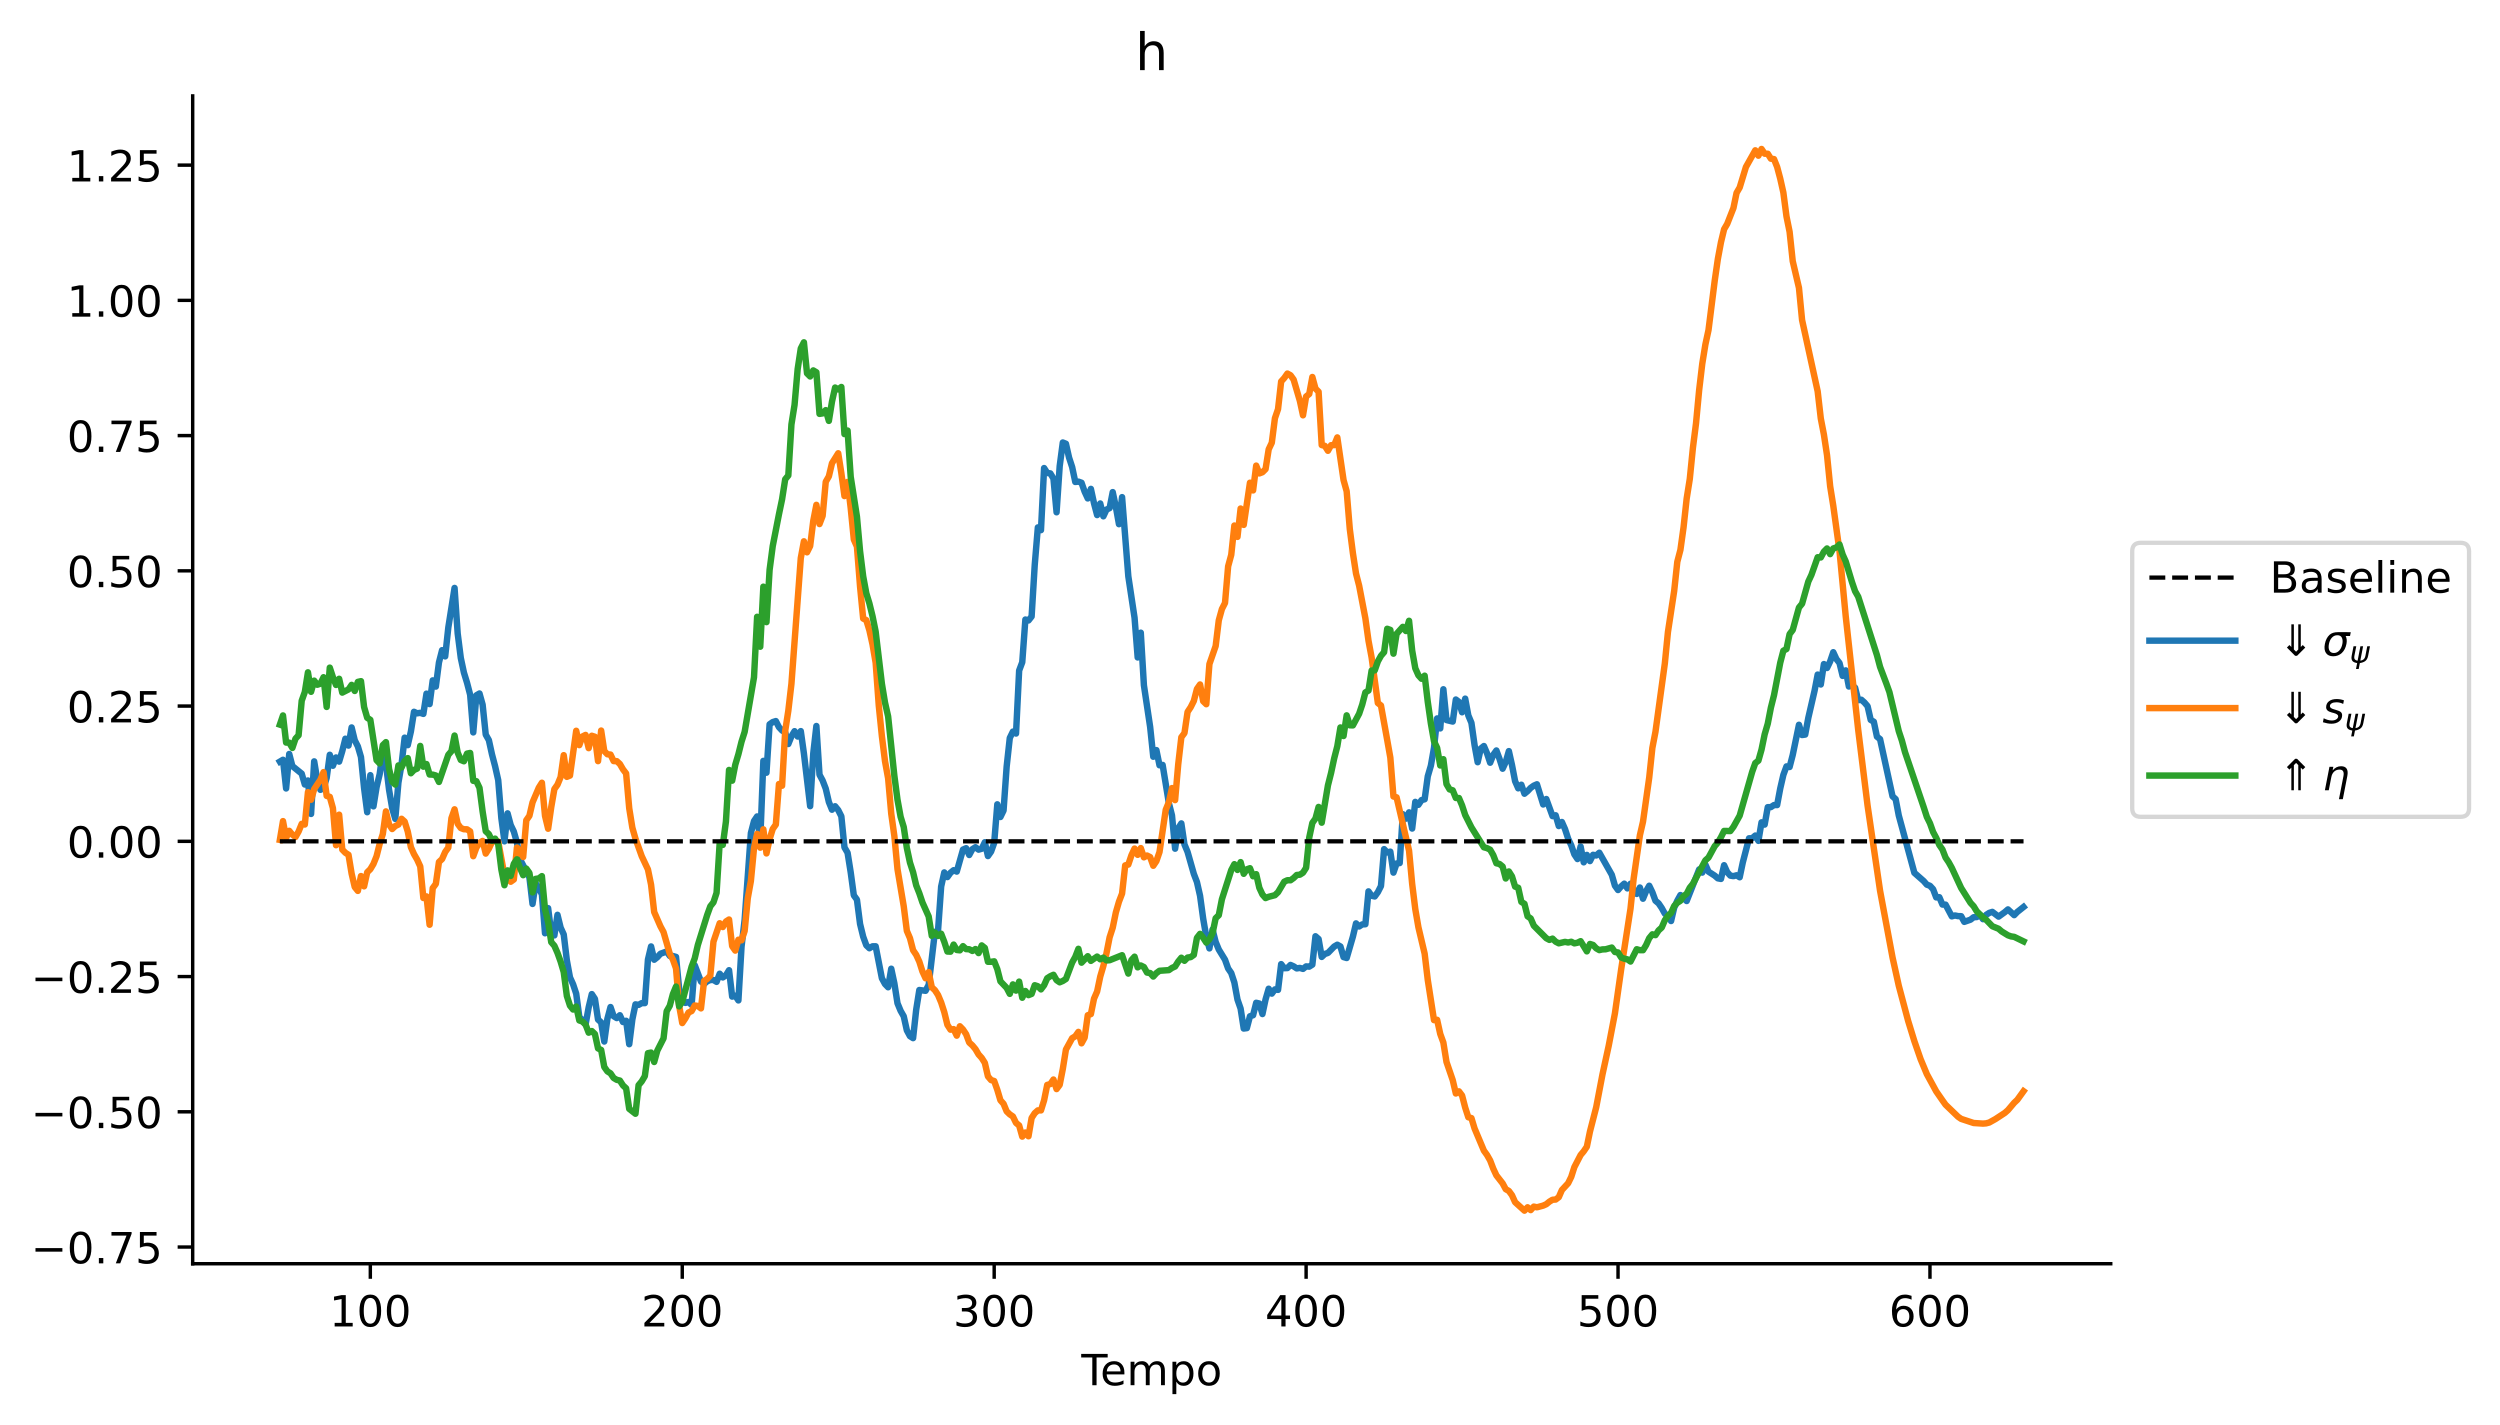 <?xml version="1.0" encoding="utf-8" standalone="no"?>
<!DOCTYPE svg PUBLIC "-//W3C//DTD SVG 1.1//EN"
  "http://www.w3.org/Graphics/SVG/1.1/DTD/svg11.dtd">
<!-- Created with matplotlib (https://matplotlib.org/) -->
<svg height="331.674pt" version="1.1" viewBox="0 0 581.844 331.674" width="581.844pt" xmlns="http://www.w3.org/2000/svg" xmlns:xlink="http://www.w3.org/1999/xlink">
 <defs>
  <style type="text/css">
*{stroke-linecap:butt;stroke-linejoin:round;}
  </style>
 </defs>
 <g id="figure_1">
  <g id="patch_1">
   <path d="M 0 331.674 
L 581.844 331.674 
L 581.844 0 
L 0 0 
z
" style="fill:#ffffff;"/>
  </g>
  <g id="axes_1">
   <g id="patch_2">
    <path d="M 44.845 294.118 
L 491.245 294.118 
L 491.245 22.318 
L 44.845 22.318 
z
" style="fill:#ffffff;"/>
   </g>
   <g id="line2d_1">
    <path clip-path="url(#pb03574a0c7)" d="M 65.136 177.26 
L 65.862 176.83 
L 66.588 183.503 
L 67.314 175.479 
L 68.04 178.289 
L 70.218 180.055 
L 70.944 182.586 
L 71.67 181.649 
L 72.396 189.434 
L 73.122 177.201 
L 73.848 181.581 
L 74.574 183.821 
L 75.3 183.42 
L 76.026 181.059 
L 76.752 175.667 
L 77.478 178.219 
L 78.204 176.292 
L 78.93 177.256 
L 79.656 174.817 
L 80.382 171.926 
L 81.108 173.523 
L 81.834 169.306 
L 82.56 172.29 
L 83.286 173.715 
L 84.011 176.191 
L 84.737 183.441 
L 85.463 189.035 
L 86.189 180.41 
L 86.915 187.67 
L 87.641 183.202 
L 88.367 180.166 
L 89.093 174.758 
L 89.819 177.741 
L 90.545 183.789 
L 91.271 188.077 
L 91.997 190.594 
L 92.723 182.164 
L 93.449 177.947 
L 94.175 171.681 
L 94.901 173.425 
L 95.627 170.248 
L 96.353 165.662 
L 97.079 166.017 
L 97.805 165.903 
L 98.531 166.15 
L 99.257 161.437 
L 99.983 163.866 
L 100.709 158.351 
L 101.435 159.796 
L 102.161 154.177 
L 102.887 151.322 
L 103.613 152.764 
L 104.339 146.038 
L 105.791 136.838 
L 106.517 147.417 
L 107.243 153.133 
L 107.969 156.537 
L 108.695 158.901 
L 109.42 161.693 
L 110.146 170.459 
L 110.872 161.819 
L 111.598 161.402 
L 112.324 164.004 
L 113.05 170.974 
L 113.776 172.259 
L 114.502 175.57 
L 115.228 178.339 
L 115.954 181.574 
L 116.68 190.394 
L 117.406 195.807 
L 118.132 189.298 
L 118.858 192.016 
L 119.584 193.527 
L 120.31 196.095 
L 121.036 200.003 
L 123.214 204.208 
L 123.94 210.38 
L 124.666 205.583 
L 125.392 206.705 
L 126.118 208.148 
L 126.844 217.211 
L 127.57 211.361 
L 128.296 217.168 
L 129.022 217.706 
L 129.748 212.914 
L 130.474 215.884 
L 131.2 217.479 
L 131.926 223.511 
L 132.652 227.465 
L 133.378 229.078 
L 134.104 231.265 
L 134.83 236.687 
L 135.555 237.444 
L 136.281 238.455 
L 137.007 234.436 
L 137.733 231.366 
L 138.459 232.464 
L 139.185 237.29 
L 139.911 237.954 
L 140.637 242.402 
L 141.363 237.131 
L 142.089 234.378 
L 142.815 236.501 
L 143.541 236.946 
L 144.267 236.283 
L 144.993 237.862 
L 145.719 237.575 
L 146.445 243.024 
L 147.171 237.253 
L 147.897 233.752 
L 148.623 233.872 
L 149.349 233.469 
L 150.075 233.467 
L 150.801 223.329 
L 151.527 220.273 
L 152.253 223.363 
L 152.979 222.786 
L 153.705 221.977 
L 155.157 221.446 
L 155.883 222.472 
L 156.609 222.503 
L 157.335 222.709 
L 158.061 230.083 
L 158.787 232.45 
L 159.513 233.41 
L 160.239 233.206 
L 160.964 233.883 
L 161.69 224.641 
L 163.142 228.44 
L 163.868 229.004 
L 164.594 228.37 
L 165.32 228.087 
L 166.046 228.081 
L 166.772 228.513 
L 167.498 226.625 
L 168.224 227.487 
L 168.95 226.989 
L 169.676 225.807 
L 170.402 231.948 
L 171.128 231.735 
L 171.854 232.836 
L 172.58 220.351 
L 173.306 214.044 
L 174.758 193.888 
L 175.484 191.092 
L 176.21 190.015 
L 176.936 195.588 
L 177.662 177.082 
L 178.388 179.837 
L 179.114 168.571 
L 179.84 168.058 
L 180.566 167.826 
L 181.292 169.236 
L 182.018 170.013 
L 182.744 170.449 
L 183.47 173.163 
L 184.196 171.367 
L 184.922 170.173 
L 185.648 171.419 
L 186.373 170.157 
L 187.099 175.347 
L 188.551 187.627 
L 189.277 175.36 
L 190.003 168.971 
L 190.729 180.303 
L 191.455 181.652 
L 192.181 183.546 
L 192.907 186.659 
L 193.633 188.45 
L 194.359 187.643 
L 195.085 188.54 
L 195.811 189.988 
L 196.537 197.221 
L 197.263 198.468 
L 197.989 203.022 
L 198.715 208.374 
L 199.441 209.379 
L 200.167 215.032 
L 200.893 218.002 
L 201.619 220.004 
L 202.345 220.692 
L 203.071 220.243 
L 203.797 220.239 
L 205.249 227.684 
L 205.975 229.018 
L 206.701 229.774 
L 207.427 225.457 
L 208.153 228.858 
L 208.879 233.496 
L 209.605 235.254 
L 210.331 236.524 
L 211.057 239.805 
L 211.783 241.156 
L 212.508 241.613 
L 213.234 234.988 
L 213.96 230.415 
L 215.412 230.595 
L 216.138 229.224 
L 217.59 216.893 
L 218.316 216.575 
L 219.042 206.326 
L 219.768 203.046 
L 220.494 204.128 
L 221.22 203.121 
L 221.946 202.53 
L 222.672 202.854 
L 224.124 197.73 
L 224.85 197.408 
L 225.576 198.992 
L 226.302 197.638 
L 227.028 197.179 
L 227.754 197.743 
L 228.48 197.539 
L 229.206 196.024 
L 229.932 199.235 
L 230.658 198.207 
L 231.384 196.181 
L 232.11 187.195 
L 232.836 190.145 
L 233.562 188.647 
L 234.288 178.394 
L 235.014 171.757 
L 235.74 170.27 
L 236.466 170.725 
L 237.192 156.06 
L 237.917 154.12 
L 238.643 144.191 
L 239.369 144.405 
L 240.095 143.486 
L 240.821 131.496 
L 241.547 122.75 
L 242.273 123.381 
L 242.999 108.937 
L 243.725 110.071 
L 244.451 110.176 
L 245.177 111.368 
L 245.903 119.228 
L 246.629 108.483 
L 247.355 102.985 
L 248.081 103.277 
L 248.807 106.492 
L 249.533 108.715 
L 250.259 112.171 
L 250.985 112.088 
L 251.711 112.35 
L 252.437 114.426 
L 253.163 116.004 
L 253.889 113.785 
L 254.615 117.124 
L 255.341 119.876 
L 256.067 117.179 
L 256.793 120.164 
L 257.519 118.603 
L 258.245 118.263 
L 258.971 114.532 
L 259.697 117.956 
L 260.423 121.995 
L 261.149 115.705 
L 262.601 134.125 
L 264.052 143.761 
L 264.778 153.012 
L 265.504 147.25 
L 266.23 159.491 
L 267.682 169.189 
L 268.408 176.123 
L 269.134 174.578 
L 269.86 178.111 
L 270.586 178.024 
L 272.038 186.912 
L 272.764 189.763 
L 273.49 197.523 
L 274.216 192.764 
L 274.942 191.637 
L 275.668 196.542 
L 276.394 198.281 
L 277.846 203.381 
L 278.572 205.282 
L 279.298 208.48 
L 280.024 213.799 
L 280.75 218.044 
L 281.476 220.727 
L 282.202 216.343 
L 282.928 219.221 
L 283.654 220.986 
L 285.106 223.361 
L 285.832 225.397 
L 286.558 226.46 
L 287.284 228.671 
L 288.01 232.637 
L 288.736 234.732 
L 289.461 239.379 
L 290.187 239.284 
L 290.913 236.522 
L 291.639 236.285 
L 292.365 233.382 
L 293.091 233.559 
L 293.817 236.004 
L 294.543 232.603 
L 295.269 230.114 
L 295.995 231.253 
L 296.721 230.272 
L 297.447 230.386 
L 298.173 224.389 
L 298.899 225.335 
L 299.625 225.306 
L 300.351 224.579 
L 301.077 224.905 
L 301.803 225.386 
L 302.529 225.268 
L 303.255 225.499 
L 303.981 224.917 
L 304.707 224.973 
L 305.433 224.51 
L 306.159 217.902 
L 306.885 218.544 
L 307.611 222.709 
L 308.337 222.021 
L 309.063 221.785 
L 310.515 220.295 
L 311.241 219.871 
L 311.967 220.274 
L 312.693 222.751 
L 313.419 222.967 
L 314.87 217.983 
L 315.596 214.907 
L 316.322 215.625 
L 317.048 215.142 
L 317.774 215.107 
L 318.5 207.457 
L 319.226 208.479 
L 319.952 208.639 
L 320.678 207.644 
L 321.404 206.21 
L 322.13 197.625 
L 322.856 198.404 
L 323.582 198.216 
L 324.308 203.093 
L 325.034 200.966 
L 325.76 200.867 
L 326.486 189.493 
L 327.212 190.533 
L 327.938 189.067 
L 328.664 192.833 
L 329.39 186.631 
L 330.116 187.311 
L 330.842 186.212 
L 331.568 186.023 
L 332.294 180.683 
L 333.02 178.187 
L 333.746 174.044 
L 334.472 167.206 
L 335.198 169.529 
L 335.924 160.42 
L 336.65 167.584 
L 338.102 167.936 
L 338.828 162.806 
L 339.554 163.368 
L 340.279 165.773 
L 341.005 162.6 
L 341.731 166.496 
L 342.457 168.239 
L 343.183 173.391 
L 343.909 177.394 
L 344.635 174.218 
L 345.361 173.63 
L 346.087 175.326 
L 346.813 177.512 
L 347.539 175.682 
L 348.265 174.668 
L 348.991 176.612 
L 349.717 178.906 
L 350.443 177.326 
L 351.169 174.811 
L 351.895 178.049 
L 352.621 181.817 
L 353.347 183.472 
L 354.073 182.635 
L 354.799 184.728 
L 355.525 184.126 
L 356.251 183.365 
L 356.977 182.851 
L 357.703 182.532 
L 359.155 187.234 
L 359.881 185.965 
L 361.333 189.944 
L 362.059 189.746 
L 362.785 192.252 
L 363.511 191.312 
L 364.237 192.957 
L 364.963 195.183 
L 365.689 196.739 
L 366.414 198.848 
L 367.14 199.932 
L 367.866 197.018 
L 368.592 200.693 
L 369.318 198.97 
L 370.044 200.405 
L 370.77 198.944 
L 371.496 199.102 
L 372.222 198.46 
L 375.126 203.598 
L 375.852 206.131 
L 376.578 207.142 
L 377.304 206.299 
L 378.03 205.661 
L 378.756 206.762 
L 379.482 205.685 
L 380.208 207.061 
L 380.934 208.046 
L 381.66 206.559 
L 382.386 209.162 
L 383.112 207.401 
L 383.838 206.148 
L 384.564 207.656 
L 385.29 209.636 
L 386.016 210.247 
L 386.742 211.317 
L 387.468 212.637 
L 388.194 213.195 
L 388.92 214.358 
L 389.646 211.251 
L 390.372 209.62 
L 391.098 208.31 
L 392.549 209.703 
L 395.453 202.355 
L 396.179 203.088 
L 396.905 201.219 
L 397.631 202.86 
L 399.083 203.8 
L 399.809 204.424 
L 400.535 204.555 
L 401.261 201.372 
L 401.987 202.991 
L 402.713 203.791 
L 403.439 203.909 
L 404.165 203.713 
L 404.891 204.172 
L 405.617 200.706 
L 407.069 195.102 
L 407.795 195.088 
L 408.521 194.466 
L 409.247 195.699 
L 409.973 191.391 
L 410.699 191.913 
L 411.425 187.859 
L 412.151 187.844 
L 412.877 187.369 
L 413.603 187.372 
L 414.329 183.501 
L 415.055 180.345 
L 415.781 178.371 
L 416.507 178.511 
L 417.232 175.716 
L 418.684 168.685 
L 419.41 171.069 
L 420.136 170.964 
L 420.862 167.068 
L 422.314 160.769 
L 423.04 157 
L 423.766 159.308 
L 424.492 154.555 
L 425.218 155.464 
L 425.944 153.947 
L 426.67 151.794 
L 427.396 153.381 
L 428.122 154.309 
L 428.848 157.306 
L 429.574 156.023 
L 430.3 159.777 
L 431.026 159.534 
L 431.752 160.055 
L 432.478 162.96 
L 433.204 162.854 
L 433.93 163.505 
L 434.656 164.346 
L 435.382 167.545 
L 436.108 167.977 
L 436.834 171.446 
L 437.56 172.022 
L 440.464 185.326 
L 441.19 185.995 
L 441.916 189.801 
L 445.545 203.142 
L 447.723 205.06 
L 448.449 205.895 
L 449.175 206.155 
L 449.901 206.946 
L 450.627 208.86 
L 451.353 208.813 
L 452.079 210.523 
L 452.805 210.541 
L 454.257 213.27 
L 454.983 213.059 
L 455.709 213.215 
L 456.435 213.233 
L 457.161 214.55 
L 458.613 214.043 
L 459.339 213.473 
L 460.065 213.434 
L 460.791 212.924 
L 461.517 213.929 
L 462.243 212.929 
L 462.969 212.464 
L 463.695 212.23 
L 465.147 213.334 
L 466.599 212.281 
L 467.325 211.653 
L 468.776 212.991 
L 469.502 212.244 
L 470.954 211.09 
L 470.954 211.09 
" style="fill:none;stroke:#1f77b4;stroke-linecap:square;stroke-width:1.5;"/>
   </g>
   <g id="line2d_2">
    <path clip-path="url(#pb03574a0c7)" d="M 65.136 195.467 
L 65.862 191.107 
L 66.588 195.024 
L 67.314 193.365 
L 68.04 194.247 
L 68.766 194.805 
L 69.492 193.529 
L 70.218 191.74 
L 70.944 191.894 
L 71.67 184.364 
L 72.396 186.135 
L 73.122 183.65 
L 74.574 181.468 
L 75.3 179.703 
L 76.026 185.231 
L 76.752 185.455 
L 77.478 188.072 
L 78.204 196.712 
L 78.93 189.607 
L 79.656 197.727 
L 80.382 198.469 
L 81.108 198.941 
L 81.834 203.323 
L 82.56 206.437 
L 83.286 207.344 
L 84.011 203.892 
L 84.737 206.282 
L 85.463 203.012 
L 86.189 202.297 
L 86.915 201.08 
L 87.641 199.273 
L 88.367 196.385 
L 89.093 194.117 
L 89.819 188.843 
L 90.545 191.871 
L 91.271 192.944 
L 91.997 192.247 
L 92.723 191.906 
L 93.449 190.561 
L 94.175 191.209 
L 94.901 193.528 
L 95.627 197.158 
L 96.353 198.79 
L 97.079 200.047 
L 97.805 201.644 
L 98.531 208.999 
L 99.257 208.624 
L 99.983 215.221 
L 100.709 206.699 
L 101.435 205.715 
L 102.161 200.62 
L 102.887 199.938 
L 103.613 198.281 
L 104.339 197.265 
L 105.065 190.425 
L 105.791 188.36 
L 106.517 191.717 
L 107.243 192.715 
L 107.969 192.996 
L 108.695 193.014 
L 109.42 193.499 
L 110.146 199.272 
L 110.872 197.275 
L 111.598 196.136 
L 112.324 195.721 
L 113.05 198.66 
L 113.776 197.52 
L 114.502 195.932 
L 115.228 195.703 
L 115.954 195.864 
L 117.406 203.736 
L 118.132 204.379 
L 118.858 205.213 
L 119.584 204.695 
L 120.31 197.255 
L 121.036 197.972 
L 121.762 199.462 
L 122.488 190.906 
L 123.214 189.871 
L 123.94 186.749 
L 125.392 183.33 
L 126.118 182.176 
L 126.844 189.878 
L 127.57 192.877 
L 128.296 187.834 
L 129.022 183.647 
L 129.748 182.632 
L 130.474 180.858 
L 131.2 175.759 
L 131.926 180.799 
L 132.652 180.503 
L 134.104 170.079 
L 134.83 173.42 
L 135.555 171.416 
L 136.281 171.047 
L 137.007 174.122 
L 137.733 171.239 
L 138.459 171.471 
L 139.185 177.142 
L 139.911 170.029 
L 140.637 174.796 
L 141.363 175.546 
L 142.089 175.619 
L 142.815 177.131 
L 143.541 177.149 
L 144.267 177.811 
L 144.993 179.053 
L 145.719 180.011 
L 146.445 188.126 
L 147.171 192.633 
L 147.897 195.188 
L 149.349 199.261 
L 150.801 202.352 
L 151.527 205.889 
L 152.253 212.262 
L 153.705 215.584 
L 154.431 216.933 
L 155.883 221.974 
L 156.609 223.329 
L 157.335 225.387 
L 158.061 234.066 
L 158.787 238.099 
L 159.513 237.014 
L 160.239 235.658 
L 160.964 235.315 
L 161.69 234.014 
L 162.416 234.126 
L 163.142 234.687 
L 163.868 228.298 
L 164.594 227.833 
L 165.32 227.045 
L 166.046 219.17 
L 167.498 214.871 
L 168.224 215.756 
L 168.95 214.473 
L 169.676 214.007 
L 170.402 220.213 
L 171.128 221.239 
L 171.854 218.709 
L 172.58 218.851 
L 173.306 216.683 
L 174.032 209.053 
L 174.758 205.041 
L 175.484 197.425 
L 176.21 194.077 
L 176.936 197.289 
L 177.662 193.011 
L 178.388 198.621 
L 179.114 195.316 
L 179.84 192.941 
L 180.566 191.903 
L 181.292 182.471 
L 182.018 182.874 
L 182.744 170.112 
L 183.47 165.421 
L 184.196 159.139 
L 186.373 129.891 
L 187.099 125.982 
L 187.825 128.544 
L 188.551 127.09 
L 189.277 121.24 
L 190.003 117.499 
L 190.729 121.965 
L 191.455 120.061 
L 192.181 112.129 
L 192.907 110.868 
L 193.633 107.813 
L 195.085 105.492 
L 195.811 110.114 
L 196.537 115.452 
L 197.263 112.154 
L 197.989 118.218 
L 198.715 125.554 
L 199.441 127.208 
L 200.167 136.518 
L 200.893 143.96 
L 201.619 144.328 
L 202.345 146.706 
L 203.071 149.988 
L 203.797 154.239 
L 204.523 164.21 
L 205.249 171.346 
L 205.975 177.159 
L 206.701 181.17 
L 207.427 189.391 
L 208.153 194.591 
L 208.879 202.28 
L 210.331 210.918 
L 211.057 216.644 
L 211.783 218.347 
L 212.508 221.146 
L 213.234 222.223 
L 213.96 223.808 
L 214.686 226.102 
L 215.412 227.681 
L 216.138 226.241 
L 216.864 229.78 
L 217.59 230.454 
L 218.316 231.577 
L 219.042 233.307 
L 219.768 235.555 
L 220.494 238.519 
L 221.22 239.646 
L 221.946 239.515 
L 222.672 241.034 
L 223.398 238.854 
L 224.124 239.603 
L 224.85 240.7 
L 225.576 242.639 
L 226.302 243.297 
L 227.028 244.174 
L 227.754 245.413 
L 228.48 246.221 
L 229.206 247.366 
L 229.932 250.515 
L 230.658 251.368 
L 231.384 251.593 
L 232.11 253.638 
L 232.836 256.073 
L 233.562 256.885 
L 234.288 258.654 
L 235.014 259.352 
L 235.74 259.846 
L 236.466 261.342 
L 237.192 261.939 
L 237.917 264.535 
L 238.643 263.58 
L 239.369 264.45 
L 240.095 260.196 
L 240.821 259.08 
L 241.547 258.429 
L 242.273 258.434 
L 242.999 256.087 
L 243.725 252.5 
L 244.451 252.307 
L 245.177 251.246 
L 245.903 253.467 
L 246.629 252.491 
L 247.355 248.782 
L 248.081 244.271 
L 249.533 241.621 
L 250.259 241.185 
L 250.985 240.162 
L 251.711 242.817 
L 252.437 241.494 
L 253.163 236.284 
L 253.889 236.016 
L 254.615 232.425 
L 255.341 230.755 
L 256.067 227.289 
L 256.793 224.814 
L 257.519 221.856 
L 258.245 218.164 
L 258.971 215.913 
L 259.697 212.37 
L 260.423 209.859 
L 261.149 207.961 
L 261.875 201.405 
L 262.601 201.214 
L 263.326 199.051 
L 264.052 197.493 
L 264.778 198.952 
L 265.504 197.387 
L 266.23 199.532 
L 266.956 199.115 
L 267.682 199.477 
L 268.408 201.494 
L 269.134 200.416 
L 269.86 198.297 
L 271.312 188.466 
L 272.038 186.695 
L 272.764 183.418 
L 273.49 186.214 
L 274.216 177.891 
L 274.942 171.583 
L 275.668 170.614 
L 276.394 165.687 
L 277.12 164.587 
L 277.846 163.14 
L 278.572 160.347 
L 279.298 159.306 
L 280.024 163.195 
L 280.75 163.897 
L 281.476 154.556 
L 282.928 150.36 
L 283.654 144.38 
L 284.38 141.755 
L 285.106 140.328 
L 285.832 131.807 
L 286.558 129.126 
L 287.284 122.312 
L 288.01 124.952 
L 288.736 118.356 
L 289.461 122.16 
L 290.913 112.345 
L 291.639 114.139 
L 292.365 108.367 
L 293.091 110.183 
L 293.817 109.908 
L 294.543 109.181 
L 295.269 104.578 
L 295.995 103.039 
L 296.721 97.34 
L 297.447 95.222 
L 298.173 88.781 
L 298.899 87.977 
L 299.625 86.943 
L 300.351 87.333 
L 301.077 88.344 
L 302.529 93.309 
L 303.255 96.657 
L 303.981 92.283 
L 304.707 91.695 
L 305.433 87.743 
L 306.159 90.441 
L 306.885 91.177 
L 307.611 103.585 
L 308.337 103.768 
L 309.063 104.914 
L 309.789 103.614 
L 310.515 103.596 
L 311.241 101.805 
L 312.693 111.723 
L 313.419 114.341 
L 314.145 123.101 
L 314.87 128.75 
L 315.596 133.481 
L 316.322 136.31 
L 317.774 143.907 
L 318.5 149.12 
L 319.226 153.017 
L 320.678 163.619 
L 321.404 164.197 
L 322.856 172.234 
L 323.582 176.324 
L 324.308 185.376 
L 325.034 185.564 
L 327.938 197.973 
L 328.664 205.716 
L 329.39 211.588 
L 330.116 215.8 
L 331.568 221.948 
L 332.294 228.064 
L 333.746 237.42 
L 334.472 237.347 
L 335.198 240.633 
L 335.924 242.635 
L 336.65 247.145 
L 338.102 251.385 
L 338.828 254.496 
L 339.554 253.999 
L 340.279 254.966 
L 341.005 257.769 
L 341.731 260.026 
L 342.457 260.222 
L 343.183 262.626 
L 345.361 267.801 
L 346.087 268.807 
L 346.813 270.083 
L 347.539 271.989 
L 348.265 273.553 
L 349.717 275.415 
L 350.443 276.767 
L 351.169 277.18 
L 351.895 278.171 
L 352.621 279.79 
L 354.799 281.764 
L 355.525 280.983 
L 356.251 281.634 
L 356.977 280.823 
L 357.703 280.985 
L 359.155 280.592 
L 359.881 280.264 
L 360.607 279.669 
L 361.333 279.226 
L 362.059 279.18 
L 362.785 278.632 
L 363.511 276.961 
L 364.963 275.386 
L 365.689 273.9 
L 366.414 271.627 
L 367.866 268.82 
L 368.592 267.952 
L 369.318 266.88 
L 370.044 263.349 
L 371.496 257.7 
L 372.948 250.094 
L 374.4 243.415 
L 375.852 235.846 
L 377.304 225.611 
L 379.482 211.463 
L 380.208 204.508 
L 381.66 194.409 
L 382.386 191.25 
L 383.838 180.951 
L 384.564 174.079 
L 385.29 170.309 
L 387.468 154.408 
L 388.194 147.08 
L 389.646 137.521 
L 390.372 130.753 
L 391.098 127.965 
L 391.823 122.744 
L 392.549 116.043 
L 393.275 111.478 
L 394.001 104.241 
L 394.727 98.532 
L 395.453 90.812 
L 396.179 84.664 
L 396.905 80.187 
L 397.631 76.83 
L 399.083 65.293 
L 399.809 60.274 
L 400.535 56.373 
L 401.261 53.35 
L 401.987 52.108 
L 403.439 48.407 
L 404.165 44.887 
L 404.891 43.641 
L 406.343 38.868 
L 408.521 34.986 
L 409.247 36.233 
L 409.973 34.673 
L 410.699 35.772 
L 411.425 35.783 
L 412.151 36.932 
L 412.877 37.031 
L 413.603 38.846 
L 414.329 41.584 
L 415.055 44.822 
L 415.781 50.368 
L 416.507 53.953 
L 417.232 60.778 
L 418.684 66.989 
L 419.41 74.482 
L 423.04 91.079 
L 423.766 97.394 
L 424.492 101.148 
L 425.218 105.942 
L 425.944 113.168 
L 426.67 117.706 
L 428.122 128.26 
L 429.574 143.49 
L 432.478 169.901 
L 434.656 187.497 
L 437.56 207.31 
L 440.464 222.837 
L 441.916 229.418 
L 444.093 237.593 
L 445.545 242.317 
L 446.997 246.505 
L 448.449 249.992 
L 450.627 253.994 
L 452.079 256.091 
L 452.805 257.105 
L 455.709 259.906 
L 456.435 260.407 
L 459.339 261.366 
L 461.517 261.504 
L 462.243 261.445 
L 462.969 261.255 
L 464.421 260.443 
L 466.599 259.014 
L 467.325 258.372 
L 468.776 256.659 
L 469.502 255.972 
L 470.954 253.964 
L 470.954 253.964 
" style="fill:none;stroke:#ff7f0e;stroke-linecap:square;stroke-width:1.5;"/>
   </g>
   <g id="line2d_3">
    <path clip-path="url(#pb03574a0c7)" d="M 65.136 168.649 
L 65.862 166.511 
L 66.588 172.821 
L 67.314 172.844 
L 68.04 174.073 
L 68.766 171.919 
L 69.492 171.122 
L 70.218 163.093 
L 70.944 161.047 
L 71.67 156.474 
L 72.396 161.008 
L 73.122 158.411 
L 73.848 159.368 
L 74.574 159.119 
L 75.3 157.617 
L 76.026 164.529 
L 76.752 155.384 
L 77.478 157.602 
L 78.204 159.417 
L 78.93 157.98 
L 79.656 161.195 
L 81.108 160.456 
L 81.834 159.398 
L 82.56 160.813 
L 83.286 158.702 
L 84.011 158.533 
L 84.737 164.546 
L 85.463 167.057 
L 86.189 167.527 
L 87.641 176.926 
L 88.367 177.678 
L 89.093 173.43 
L 89.819 172.724 
L 90.545 178.944 
L 91.271 181.942 
L 91.997 182.602 
L 92.723 178.145 
L 93.449 178.605 
L 94.175 177.129 
L 94.901 176.441 
L 95.627 179.963 
L 96.353 179.199 
L 97.079 178.883 
L 97.805 173.606 
L 98.531 178.434 
L 99.257 177.827 
L 99.983 180.257 
L 100.709 180.282 
L 101.435 180.485 
L 102.161 181.988 
L 104.339 175.675 
L 105.065 174.827 
L 105.791 171.193 
L 106.517 175.145 
L 107.243 176.87 
L 107.969 177.177 
L 108.695 175.393 
L 109.42 175.241 
L 110.146 181.726 
L 110.872 181.818 
L 111.598 183.364 
L 112.324 188.883 
L 113.05 193.466 
L 113.776 194.141 
L 114.502 195.673 
L 115.228 195.182 
L 115.954 196.437 
L 116.68 202.356 
L 117.406 206.026 
L 118.132 202.575 
L 118.858 203.857 
L 119.584 201.043 
L 120.31 199.993 
L 121.036 202.005 
L 121.762 203.69 
L 122.488 202.157 
L 123.214 203.168 
L 123.94 207.691 
L 124.666 204.546 
L 125.392 204.447 
L 126.118 203.908 
L 126.844 211.616 
L 127.57 214.607 
L 128.296 219.279 
L 129.022 220.112 
L 129.748 221.77 
L 130.474 223.792 
L 131.2 226.245 
L 131.926 231.799 
L 132.652 234.05 
L 133.378 234.951 
L 134.104 234.253 
L 134.83 237.496 
L 135.555 237.75 
L 136.281 238.435 
L 137.007 240.342 
L 137.733 239.964 
L 138.459 240.661 
L 139.185 244 
L 139.911 244.358 
L 140.637 248.323 
L 141.363 249.347 
L 142.089 249.804 
L 142.815 250.882 
L 143.541 251.315 
L 144.267 251.486 
L 144.993 252.616 
L 145.719 253.292 
L 146.445 258.076 
L 147.897 259.211 
L 148.623 252.559 
L 149.349 251.688 
L 150.075 250.464 
L 150.801 245.114 
L 151.527 244.972 
L 152.253 247.162 
L 152.979 244.527 
L 154.431 241.659 
L 155.157 235.349 
L 155.883 234.076 
L 156.609 231.364 
L 157.335 229.608 
L 158.061 234.22 
L 158.787 233.163 
L 160.964 224.973 
L 161.69 223.043 
L 162.416 219.93 
L 164.594 212.934 
L 165.32 210.924 
L 166.046 210.012 
L 166.772 207.804 
L 167.498 196.178 
L 168.224 196.64 
L 168.95 191.2 
L 169.676 179.199 
L 170.402 181.693 
L 171.128 177.976 
L 171.854 175.531 
L 172.58 172.62 
L 173.306 170.338 
L 175.484 157.631 
L 176.21 143.554 
L 176.936 150.516 
L 177.662 136.544 
L 178.388 144.79 
L 179.114 132.629 
L 179.84 127.107 
L 181.292 119.682 
L 182.018 116.207 
L 182.744 111.549 
L 183.47 110.66 
L 184.196 98.779 
L 184.922 94.224 
L 185.648 85.879 
L 186.373 81.094 
L 187.099 79.672 
L 187.825 86.89 
L 188.551 87.615 
L 189.277 86.212 
L 190.003 86.643 
L 190.729 96.324 
L 191.455 96.212 
L 192.181 95.458 
L 192.907 97.957 
L 193.633 93.473 
L 194.359 90.199 
L 195.085 90.634 
L 195.811 90.062 
L 196.537 101.031 
L 197.263 100.204 
L 197.989 110.949 
L 199.441 120.237 
L 200.167 128.276 
L 200.893 134.123 
L 201.619 138.05 
L 202.345 140.452 
L 203.071 143.405 
L 203.797 146.997 
L 205.249 159.138 
L 205.975 163.529 
L 206.701 166.737 
L 208.153 180.573 
L 208.879 186.115 
L 209.605 190.095 
L 210.331 192.479 
L 211.057 197.362 
L 211.783 200.756 
L 212.508 202.997 
L 213.234 206.053 
L 213.96 207.896 
L 214.686 210.043 
L 216.138 213.295 
L 216.864 217.814 
L 217.59 217.015 
L 218.316 217.833 
L 219.042 217.314 
L 219.768 219.193 
L 220.494 221.458 
L 221.22 221.489 
L 221.946 219.842 
L 222.672 221.094 
L 223.398 221.176 
L 224.124 220.208 
L 224.85 220.893 
L 225.576 220.926 
L 226.302 221.317 
L 227.028 220.877 
L 227.754 221.822 
L 228.48 220.033 
L 229.206 220.616 
L 229.932 223.841 
L 230.658 223.847 
L 231.384 223.74 
L 232.11 225.552 
L 232.836 228.394 
L 234.288 229.91 
L 235.014 231.307 
L 235.74 229.108 
L 236.466 230.551 
L 237.192 228.462 
L 237.917 232.212 
L 238.643 230.646 
L 239.369 231.604 
L 240.095 231.319 
L 240.821 229.301 
L 241.547 229.538 
L 242.273 230.267 
L 242.999 229.298 
L 243.725 227.668 
L 244.451 227.205 
L 245.177 226.873 
L 245.903 228.12 
L 246.629 228.619 
L 247.355 228.31 
L 248.081 227.845 
L 249.533 224.013 
L 250.259 222.7 
L 250.985 220.828 
L 251.711 224.048 
L 253.163 222.549 
L 253.889 223.63 
L 255.341 222.629 
L 256.067 223.268 
L 256.793 222.878 
L 257.519 223.521 
L 258.245 223.484 
L 261.149 222.315 
L 262.601 226.586 
L 263.326 223.45 
L 264.052 222.658 
L 264.778 225.14 
L 265.504 224.703 
L 266.23 225.068 
L 266.956 226.354 
L 267.682 226.468 
L 268.408 227.281 
L 269.134 226.475 
L 269.86 225.939 
L 272.038 225.781 
L 272.764 225.276 
L 273.49 224.941 
L 274.216 223.788 
L 274.942 222.899 
L 275.668 223.613 
L 276.394 222.859 
L 277.12 222.761 
L 277.846 222.242 
L 278.572 218.273 
L 279.298 217.344 
L 280.024 218.258 
L 280.75 219.378 
L 281.476 218.617 
L 282.202 217.219 
L 282.928 213.705 
L 283.654 213.004 
L 284.38 209.304 
L 286.558 202.498 
L 287.284 201.126 
L 288.01 202.469 
L 288.736 200.646 
L 289.461 203.367 
L 290.187 202.32 
L 290.913 202.066 
L 291.639 203.941 
L 292.365 203.453 
L 293.091 206.622 
L 293.817 208.185 
L 294.543 209.016 
L 295.269 208.722 
L 296.721 208.346 
L 297.447 207.648 
L 298.899 205.203 
L 299.625 204.861 
L 300.351 204.875 
L 301.077 204.35 
L 301.803 203.644 
L 302.529 203.576 
L 303.255 203.108 
L 303.981 201.968 
L 304.707 194.935 
L 305.433 191.523 
L 306.159 190.509 
L 306.885 187.804 
L 307.611 191.469 
L 309.063 182.779 
L 309.789 179.903 
L 310.515 176.505 
L 311.241 173.679 
L 311.967 169.305 
L 312.693 171.295 
L 313.419 166.492 
L 314.145 168.807 
L 314.87 168.822 
L 316.322 166.11 
L 317.048 163.961 
L 317.774 161.15 
L 318.5 160.716 
L 319.226 156.061 
L 319.952 156.019 
L 320.678 153.941 
L 321.404 152.628 
L 322.13 151.788 
L 322.856 146.341 
L 323.582 146.6 
L 324.308 152.131 
L 325.034 147.525 
L 326.486 145.899 
L 327.212 146.858 
L 327.938 144.48 
L 328.664 151.405 
L 329.39 155.527 
L 330.116 157.168 
L 330.842 157.972 
L 331.568 157.258 
L 332.294 163.342 
L 333.02 168.395 
L 333.746 172.501 
L 334.472 174.056 
L 335.198 178.159 
L 335.924 176.694 
L 336.65 182.49 
L 337.376 183.724 
L 338.102 183.933 
L 338.828 185.715 
L 339.554 185.73 
L 340.279 187.451 
L 341.005 189.681 
L 342.457 192.563 
L 345.361 197.2 
L 346.087 197.392 
L 346.813 197.757 
L 347.539 199.022 
L 348.265 200.919 
L 348.991 201.077 
L 349.717 201.682 
L 350.443 204.457 
L 351.169 202.822 
L 351.895 203.97 
L 352.621 206.348 
L 353.347 206.614 
L 354.073 209.9 
L 354.799 210.352 
L 355.525 213.258 
L 356.251 213.76 
L 356.977 215.442 
L 359.881 218.359 
L 360.607 218.747 
L 361.333 218.453 
L 362.059 219.168 
L 362.785 219.544 
L 364.237 219.211 
L 364.963 219.357 
L 365.689 219.179 
L 366.414 219.553 
L 367.14 219.41 
L 367.866 219.048 
L 369.318 221.418 
L 370.044 219.699 
L 370.77 219.928 
L 371.496 220.707 
L 372.222 221.127 
L 372.948 220.96 
L 373.674 220.937 
L 375.126 220.533 
L 375.852 221.562 
L 376.578 221.675 
L 377.304 222.841 
L 378.03 223.121 
L 378.756 223.271 
L 379.482 223.786 
L 380.934 220.923 
L 381.66 221.142 
L 382.386 221.149 
L 383.112 219.952 
L 383.838 218.34 
L 384.564 217.454 
L 385.29 217.642 
L 386.016 216.538 
L 386.742 215.878 
L 387.468 214.182 
L 388.194 213.145 
L 388.92 212.473 
L 389.646 210.866 
L 390.372 210.107 
L 391.098 209.646 
L 391.823 208.562 
L 392.549 208.021 
L 393.275 206.597 
L 394.001 205.701 
L 396.905 200.239 
L 397.631 199.59 
L 399.083 196.928 
L 399.809 196.09 
L 400.535 194.856 
L 401.261 193.39 
L 402.713 193.415 
L 403.439 192.436 
L 404.891 189.827 
L 407.795 179.646 
L 408.521 177.598 
L 409.247 177.031 
L 409.973 174.453 
L 410.699 170.921 
L 411.425 168.424 
L 412.151 164.696 
L 412.877 161.803 
L 414.329 154.236 
L 415.055 151.445 
L 415.781 151.055 
L 416.507 147.576 
L 417.232 146.632 
L 418.684 141.401 
L 419.41 140.506 
L 420.862 135.353 
L 421.588 133.8 
L 423.04 129.69 
L 423.766 129.743 
L 424.492 128.386 
L 425.218 127.65 
L 425.944 128.965 
L 426.67 127.646 
L 427.396 127.41 
L 428.122 126.721 
L 428.848 129.049 
L 429.574 130.676 
L 431.026 135.478 
L 431.752 137.602 
L 432.478 138.882 
L 436.834 152.477 
L 437.56 155.206 
L 439.012 159.054 
L 439.738 161.075 
L 441.916 170.169 
L 442.642 172.366 
L 443.367 175.052 
L 447.723 187.879 
L 448.449 190.133 
L 449.175 191.603 
L 449.901 193.634 
L 450.627 195 
L 451.353 196.657 
L 452.079 197.715 
L 452.805 199.591 
L 453.531 200.666 
L 454.257 201.98 
L 456.435 206.669 
L 458.613 210.134 
L 459.339 210.913 
L 460.065 212.102 
L 461.517 213.509 
L 462.243 214.064 
L 463.695 215.571 
L 465.147 216.16 
L 465.873 216.785 
L 467.325 217.679 
L 468.051 217.936 
L 468.776 218.042 
L 470.954 219.096 
L 470.954 219.096 
" style="fill:none;stroke:#2ca02c;stroke-linecap:square;stroke-width:1.5;"/>
   </g>
   <g id="line2d_4">
    <path clip-path="url(#pb03574a0c7)" d="M 65.136 195.806 
L 470.954 195.806 
L 470.954 195.806 
" style="fill:none;stroke:#000000;stroke-dasharray:3.7,1.6;stroke-dashoffset:0;"/>
   </g>
   <g id="matplotlib.axis_1">
    <g id="xtick_1">
     <g id="line2d_5">
      <defs>
       <path d="M 0 0 
L 0 3.5 
" id="mafd5b95e89" style="stroke:#000000;stroke-width:0.8;"/>
      </defs>
      <g>
       <use style="stroke:#000000;stroke-width:0.8;" x="86.189" xlink:href="#mafd5b95e89" y="294.118"/>
      </g>
     </g>
     <g id="text_1">
      <!-- 100 -->
      <defs>
       <path d="M 12.406 8.297 
L 28.516 8.297 
L 28.516 63.922 
L 10.984 60.406 
L 10.984 69.391 
L 28.422 72.906 
L 38.281 72.906 
L 38.281 8.297 
L 54.391 8.297 
L 54.391 0 
L 12.406 0 
z
" id="DejaVuSans-49"/>
       <path d="M 31.781 66.406 
Q 24.172 66.406 20.328 58.906 
Q 16.5 51.422 16.5 36.375 
Q 16.5 21.391 20.328 13.891 
Q 24.172 6.391 31.781 6.391 
Q 39.453 6.391 43.281 13.891 
Q 47.125 21.391 47.125 36.375 
Q 47.125 51.422 43.281 58.906 
Q 39.453 66.406 31.781 66.406 
z
M 31.781 74.219 
Q 44.047 74.219 50.516 64.516 
Q 56.984 54.828 56.984 36.375 
Q 56.984 17.969 50.516 8.266 
Q 44.047 -1.422 31.781 -1.422 
Q 19.531 -1.422 13.062 8.266 
Q 6.594 17.969 6.594 36.375 
Q 6.594 54.828 13.062 64.516 
Q 19.531 74.219 31.781 74.219 
z
" id="DejaVuSans-48"/>
      </defs>
      <g transform="translate(76.646 308.717)scale(0.1 -0.1)">
       <use xlink:href="#DejaVuSans-49"/>
       <use x="63.623" xlink:href="#DejaVuSans-48"/>
       <use x="127.246" xlink:href="#DejaVuSans-48"/>
      </g>
     </g>
    </g>
    <g id="xtick_2">
     <g id="line2d_6">
      <g>
       <use style="stroke:#000000;stroke-width:0.8;" x="158.787" xlink:href="#mafd5b95e89" y="294.118"/>
      </g>
     </g>
     <g id="text_2">
      <!-- 200 -->
      <defs>
       <path d="M 19.188 8.297 
L 53.609 8.297 
L 53.609 0 
L 7.328 0 
L 7.328 8.297 
Q 12.938 14.109 22.625 23.891 
Q 32.328 33.688 34.812 36.531 
Q 39.547 41.844 41.422 45.531 
Q 43.312 49.219 43.312 52.781 
Q 43.312 58.594 39.234 62.25 
Q 35.156 65.922 28.609 65.922 
Q 23.969 65.922 18.812 64.312 
Q 13.672 62.703 7.812 59.422 
L 7.812 69.391 
Q 13.766 71.781 18.938 73 
Q 24.125 74.219 28.422 74.219 
Q 39.75 74.219 46.484 68.547 
Q 53.219 62.891 53.219 53.422 
Q 53.219 48.922 51.531 44.891 
Q 49.859 40.875 45.406 35.406 
Q 44.188 33.984 37.641 27.219 
Q 31.109 20.453 19.188 8.297 
z
" id="DejaVuSans-50"/>
      </defs>
      <g transform="translate(149.243 308.717)scale(0.1 -0.1)">
       <use xlink:href="#DejaVuSans-50"/>
       <use x="63.623" xlink:href="#DejaVuSans-48"/>
       <use x="127.246" xlink:href="#DejaVuSans-48"/>
      </g>
     </g>
    </g>
    <g id="xtick_3">
     <g id="line2d_7">
      <g>
       <use style="stroke:#000000;stroke-width:0.8;" x="231.384" xlink:href="#mafd5b95e89" y="294.118"/>
      </g>
     </g>
     <g id="text_3">
      <!-- 300 -->
      <defs>
       <path d="M 40.578 39.312 
Q 47.656 37.797 51.625 33 
Q 55.609 28.219 55.609 21.188 
Q 55.609 10.406 48.188 4.484 
Q 40.766 -1.422 27.094 -1.422 
Q 22.516 -1.422 17.656 -0.516 
Q 12.797 0.391 7.625 2.203 
L 7.625 11.719 
Q 11.719 9.328 16.594 8.109 
Q 21.484 6.891 26.812 6.891 
Q 36.078 6.891 40.938 10.547 
Q 45.797 14.203 45.797 21.188 
Q 45.797 27.641 41.281 31.266 
Q 36.766 34.906 28.719 34.906 
L 20.219 34.906 
L 20.219 43.016 
L 29.109 43.016 
Q 36.375 43.016 40.234 45.922 
Q 44.094 48.828 44.094 54.297 
Q 44.094 59.906 40.109 62.906 
Q 36.141 65.922 28.719 65.922 
Q 24.656 65.922 20.016 65.031 
Q 15.375 64.156 9.812 62.312 
L 9.812 71.094 
Q 15.438 72.656 20.344 73.438 
Q 25.25 74.219 29.594 74.219 
Q 40.828 74.219 47.359 69.109 
Q 53.906 64.016 53.906 55.328 
Q 53.906 49.266 50.438 45.094 
Q 46.969 40.922 40.578 39.312 
z
" id="DejaVuSans-51"/>
      </defs>
      <g transform="translate(221.84 308.717)scale(0.1 -0.1)">
       <use xlink:href="#DejaVuSans-51"/>
       <use x="63.623" xlink:href="#DejaVuSans-48"/>
       <use x="127.246" xlink:href="#DejaVuSans-48"/>
      </g>
     </g>
    </g>
    <g id="xtick_4">
     <g id="line2d_8">
      <g>
       <use style="stroke:#000000;stroke-width:0.8;" x="303.981" xlink:href="#mafd5b95e89" y="294.118"/>
      </g>
     </g>
     <g id="text_4">
      <!-- 400 -->
      <defs>
       <path d="M 37.797 64.312 
L 12.891 25.391 
L 37.797 25.391 
z
M 35.203 72.906 
L 47.609 72.906 
L 47.609 25.391 
L 58.016 25.391 
L 58.016 17.188 
L 47.609 17.188 
L 47.609 0 
L 37.797 0 
L 37.797 17.188 
L 4.891 17.188 
L 4.891 26.703 
z
" id="DejaVuSans-52"/>
      </defs>
      <g transform="translate(294.437 308.717)scale(0.1 -0.1)">
       <use xlink:href="#DejaVuSans-52"/>
       <use x="63.623" xlink:href="#DejaVuSans-48"/>
       <use x="127.246" xlink:href="#DejaVuSans-48"/>
      </g>
     </g>
    </g>
    <g id="xtick_5">
     <g id="line2d_9">
      <g>
       <use style="stroke:#000000;stroke-width:0.8;" x="376.578" xlink:href="#mafd5b95e89" y="294.118"/>
      </g>
     </g>
     <g id="text_5">
      <!-- 500 -->
      <defs>
       <path d="M 10.797 72.906 
L 49.516 72.906 
L 49.516 64.594 
L 19.828 64.594 
L 19.828 46.734 
Q 21.969 47.469 24.109 47.828 
Q 26.266 48.188 28.422 48.188 
Q 40.625 48.188 47.75 41.5 
Q 54.891 34.812 54.891 23.391 
Q 54.891 11.625 47.562 5.094 
Q 40.234 -1.422 26.906 -1.422 
Q 22.312 -1.422 17.547 -0.641 
Q 12.797 0.141 7.719 1.703 
L 7.719 11.625 
Q 12.109 9.234 16.797 8.062 
Q 21.484 6.891 26.703 6.891 
Q 35.156 6.891 40.078 11.328 
Q 45.016 15.766 45.016 23.391 
Q 45.016 31 40.078 35.438 
Q 35.156 39.891 26.703 39.891 
Q 22.75 39.891 18.812 39.016 
Q 14.891 38.141 10.797 36.281 
z
" id="DejaVuSans-53"/>
      </defs>
      <g transform="translate(367.034 308.717)scale(0.1 -0.1)">
       <use xlink:href="#DejaVuSans-53"/>
       <use x="63.623" xlink:href="#DejaVuSans-48"/>
       <use x="127.246" xlink:href="#DejaVuSans-48"/>
      </g>
     </g>
    </g>
    <g id="xtick_6">
     <g id="line2d_10">
      <g>
       <use style="stroke:#000000;stroke-width:0.8;" x="449.175" xlink:href="#mafd5b95e89" y="294.118"/>
      </g>
     </g>
     <g id="text_6">
      <!-- 600 -->
      <defs>
       <path d="M 33.016 40.375 
Q 26.375 40.375 22.484 35.828 
Q 18.609 31.297 18.609 23.391 
Q 18.609 15.531 22.484 10.953 
Q 26.375 6.391 33.016 6.391 
Q 39.656 6.391 43.531 10.953 
Q 47.406 15.531 47.406 23.391 
Q 47.406 31.297 43.531 35.828 
Q 39.656 40.375 33.016 40.375 
z
M 52.594 71.297 
L 52.594 62.312 
Q 48.875 64.062 45.094 64.984 
Q 41.312 65.922 37.594 65.922 
Q 27.828 65.922 22.672 59.328 
Q 17.531 52.734 16.797 39.406 
Q 19.672 43.656 24.016 45.922 
Q 28.375 48.188 33.594 48.188 
Q 44.578 48.188 50.953 41.516 
Q 57.328 34.859 57.328 23.391 
Q 57.328 12.156 50.688 5.359 
Q 44.047 -1.422 33.016 -1.422 
Q 20.359 -1.422 13.672 8.266 
Q 6.984 17.969 6.984 36.375 
Q 6.984 53.656 15.188 63.938 
Q 23.391 74.219 37.203 74.219 
Q 40.922 74.219 44.703 73.484 
Q 48.484 72.75 52.594 71.297 
z
" id="DejaVuSans-54"/>
      </defs>
      <g transform="translate(439.632 308.717)scale(0.1 -0.1)">
       <use xlink:href="#DejaVuSans-54"/>
       <use x="63.623" xlink:href="#DejaVuSans-48"/>
       <use x="127.246" xlink:href="#DejaVuSans-48"/>
      </g>
     </g>
    </g>
    <g id="text_7">
     <!-- Tempo -->
     <defs>
      <path d="M -0.297 72.906 
L 61.375 72.906 
L 61.375 64.594 
L 35.5 64.594 
L 35.5 0 
L 25.594 0 
L 25.594 64.594 
L -0.297 64.594 
z
" id="DejaVuSans-84"/>
      <path d="M 56.203 29.594 
L 56.203 25.203 
L 14.891 25.203 
Q 15.484 15.922 20.484 11.062 
Q 25.484 6.203 34.422 6.203 
Q 39.594 6.203 44.453 7.469 
Q 49.312 8.734 54.109 11.281 
L 54.109 2.781 
Q 49.266 0.734 44.188 -0.344 
Q 39.109 -1.422 33.891 -1.422 
Q 20.797 -1.422 13.156 6.188 
Q 5.516 13.812 5.516 26.812 
Q 5.516 40.234 12.766 48.109 
Q 20.016 56 32.328 56 
Q 43.359 56 49.781 48.891 
Q 56.203 41.797 56.203 29.594 
z
M 47.219 32.234 
Q 47.125 39.594 43.094 43.984 
Q 39.062 48.391 32.422 48.391 
Q 24.906 48.391 20.391 44.141 
Q 15.875 39.891 15.188 32.172 
z
" id="DejaVuSans-101"/>
      <path d="M 52 44.188 
Q 55.375 50.25 60.062 53.125 
Q 64.75 56 71.094 56 
Q 79.641 56 84.281 50.016 
Q 88.922 44.047 88.922 33.016 
L 88.922 0 
L 79.891 0 
L 79.891 32.719 
Q 79.891 40.578 77.094 44.375 
Q 74.312 48.188 68.609 48.188 
Q 61.625 48.188 57.562 43.547 
Q 53.516 38.922 53.516 30.906 
L 53.516 0 
L 44.484 0 
L 44.484 32.719 
Q 44.484 40.625 41.703 44.406 
Q 38.922 48.188 33.109 48.188 
Q 26.219 48.188 22.156 43.531 
Q 18.109 38.875 18.109 30.906 
L 18.109 0 
L 9.078 0 
L 9.078 54.688 
L 18.109 54.688 
L 18.109 46.188 
Q 21.188 51.219 25.484 53.609 
Q 29.781 56 35.688 56 
Q 41.656 56 45.828 52.969 
Q 50 49.953 52 44.188 
z
" id="DejaVuSans-109"/>
      <path d="M 18.109 8.203 
L 18.109 -20.797 
L 9.078 -20.797 
L 9.078 54.688 
L 18.109 54.688 
L 18.109 46.391 
Q 20.953 51.266 25.266 53.625 
Q 29.594 56 35.594 56 
Q 45.562 56 51.781 48.094 
Q 58.016 40.188 58.016 27.297 
Q 58.016 14.406 51.781 6.484 
Q 45.562 -1.422 35.594 -1.422 
Q 29.594 -1.422 25.266 0.953 
Q 20.953 3.328 18.109 8.203 
z
M 48.688 27.297 
Q 48.688 37.203 44.609 42.844 
Q 40.531 48.484 33.406 48.484 
Q 26.266 48.484 22.188 42.844 
Q 18.109 37.203 18.109 27.297 
Q 18.109 17.391 22.188 11.75 
Q 26.266 6.109 33.406 6.109 
Q 40.531 6.109 44.609 11.75 
Q 48.688 17.391 48.688 27.297 
z
" id="DejaVuSans-112"/>
      <path d="M 30.609 48.391 
Q 23.391 48.391 19.188 42.75 
Q 14.984 37.109 14.984 27.297 
Q 14.984 17.484 19.156 11.844 
Q 23.344 6.203 30.609 6.203 
Q 37.797 6.203 41.984 11.859 
Q 46.188 17.531 46.188 27.297 
Q 46.188 37.016 41.984 42.703 
Q 37.797 48.391 30.609 48.391 
z
M 30.609 56 
Q 42.328 56 49.016 48.375 
Q 55.719 40.766 55.719 27.297 
Q 55.719 13.875 49.016 6.219 
Q 42.328 -1.422 30.609 -1.422 
Q 18.844 -1.422 12.172 6.219 
Q 5.516 13.875 5.516 27.297 
Q 5.516 40.766 12.172 48.375 
Q 18.844 56 30.609 56 
z
" id="DejaVuSans-111"/>
     </defs>
     <g transform="translate(251.661 322.395)scale(0.1 -0.1)">
      <use xlink:href="#DejaVuSans-84"/>
      <use x="44.084" xlink:href="#DejaVuSans-101"/>
      <use x="105.607" xlink:href="#DejaVuSans-109"/>
      <use x="203.02" xlink:href="#DejaVuSans-112"/>
      <use x="266.496" xlink:href="#DejaVuSans-111"/>
     </g>
    </g>
   </g>
   <g id="matplotlib.axis_2">
    <g id="ytick_1">
     <g id="line2d_11">
      <defs>
       <path d="M 0 0 
L -3.5 0 
" id="m2d536fd051" style="stroke:#000000;stroke-width:0.8;"/>
      </defs>
      <g>
       <use style="stroke:#000000;stroke-width:0.8;" x="44.845" xlink:href="#m2d536fd051" y="290.231"/>
      </g>
     </g>
     <g id="text_8">
      <!-- −0.75 -->
      <defs>
       <path d="M 10.594 35.5 
L 73.188 35.5 
L 73.188 27.203 
L 10.594 27.203 
z
" id="DejaVuSans-8722"/>
       <path d="M 10.688 12.406 
L 21 12.406 
L 21 0 
L 10.688 0 
z
" id="DejaVuSans-46"/>
       <path d="M 8.203 72.906 
L 55.078 72.906 
L 55.078 68.703 
L 28.609 0 
L 18.312 0 
L 43.219 64.594 
L 8.203 64.594 
z
" id="DejaVuSans-55"/>
      </defs>
      <g transform="translate(7.2 294.03)scale(0.1 -0.1)">
       <use xlink:href="#DejaVuSans-8722"/>
       <use x="83.789" xlink:href="#DejaVuSans-48"/>
       <use x="147.412" xlink:href="#DejaVuSans-46"/>
       <use x="179.199" xlink:href="#DejaVuSans-55"/>
       <use x="242.822" xlink:href="#DejaVuSans-53"/>
      </g>
     </g>
    </g>
    <g id="ytick_2">
     <g id="line2d_12">
      <g>
       <use style="stroke:#000000;stroke-width:0.8;" x="44.845" xlink:href="#m2d536fd051" y="258.756"/>
      </g>
     </g>
     <g id="text_9">
      <!-- −0.50 -->
      <g transform="translate(7.2 262.555)scale(0.1 -0.1)">
       <use xlink:href="#DejaVuSans-8722"/>
       <use x="83.789" xlink:href="#DejaVuSans-48"/>
       <use x="147.412" xlink:href="#DejaVuSans-46"/>
       <use x="179.199" xlink:href="#DejaVuSans-53"/>
       <use x="242.822" xlink:href="#DejaVuSans-48"/>
      </g>
     </g>
    </g>
    <g id="ytick_3">
     <g id="line2d_13">
      <g>
       <use style="stroke:#000000;stroke-width:0.8;" x="44.845" xlink:href="#m2d536fd051" y="227.281"/>
      </g>
     </g>
     <g id="text_10">
      <!-- −0.25 -->
      <g transform="translate(7.2 231.08)scale(0.1 -0.1)">
       <use xlink:href="#DejaVuSans-8722"/>
       <use x="83.789" xlink:href="#DejaVuSans-48"/>
       <use x="147.412" xlink:href="#DejaVuSans-46"/>
       <use x="179.199" xlink:href="#DejaVuSans-50"/>
       <use x="242.822" xlink:href="#DejaVuSans-53"/>
      </g>
     </g>
    </g>
    <g id="ytick_4">
     <g id="line2d_14">
      <g>
       <use style="stroke:#000000;stroke-width:0.8;" x="44.845" xlink:href="#m2d536fd051" y="195.806"/>
      </g>
     </g>
     <g id="text_11">
      <!-- 0.00 -->
      <g transform="translate(15.58 199.605)scale(0.1 -0.1)">
       <use xlink:href="#DejaVuSans-48"/>
       <use x="63.623" xlink:href="#DejaVuSans-46"/>
       <use x="95.41" xlink:href="#DejaVuSans-48"/>
       <use x="159.033" xlink:href="#DejaVuSans-48"/>
      </g>
     </g>
    </g>
    <g id="ytick_5">
     <g id="line2d_15">
      <g>
       <use style="stroke:#000000;stroke-width:0.8;" x="44.845" xlink:href="#m2d536fd051" y="164.331"/>
      </g>
     </g>
     <g id="text_12">
      <!-- 0.25 -->
      <g transform="translate(15.58 168.13)scale(0.1 -0.1)">
       <use xlink:href="#DejaVuSans-48"/>
       <use x="63.623" xlink:href="#DejaVuSans-46"/>
       <use x="95.41" xlink:href="#DejaVuSans-50"/>
       <use x="159.033" xlink:href="#DejaVuSans-53"/>
      </g>
     </g>
    </g>
    <g id="ytick_6">
     <g id="line2d_16">
      <g>
       <use style="stroke:#000000;stroke-width:0.8;" x="44.845" xlink:href="#m2d536fd051" y="132.856"/>
      </g>
     </g>
     <g id="text_13">
      <!-- 0.50 -->
      <g transform="translate(15.58 136.655)scale(0.1 -0.1)">
       <use xlink:href="#DejaVuSans-48"/>
       <use x="63.623" xlink:href="#DejaVuSans-46"/>
       <use x="95.41" xlink:href="#DejaVuSans-53"/>
       <use x="159.033" xlink:href="#DejaVuSans-48"/>
      </g>
     </g>
    </g>
    <g id="ytick_7">
     <g id="line2d_17">
      <g>
       <use style="stroke:#000000;stroke-width:0.8;" x="44.845" xlink:href="#m2d536fd051" y="101.381"/>
      </g>
     </g>
     <g id="text_14">
      <!-- 0.75 -->
      <g transform="translate(15.58 105.18)scale(0.1 -0.1)">
       <use xlink:href="#DejaVuSans-48"/>
       <use x="63.623" xlink:href="#DejaVuSans-46"/>
       <use x="95.41" xlink:href="#DejaVuSans-55"/>
       <use x="159.033" xlink:href="#DejaVuSans-53"/>
      </g>
     </g>
    </g>
    <g id="ytick_8">
     <g id="line2d_18">
      <g>
       <use style="stroke:#000000;stroke-width:0.8;" x="44.845" xlink:href="#m2d536fd051" y="69.906"/>
      </g>
     </g>
     <g id="text_15">
      <!-- 1.00 -->
      <g transform="translate(15.58 73.705)scale(0.1 -0.1)">
       <use xlink:href="#DejaVuSans-49"/>
       <use x="63.623" xlink:href="#DejaVuSans-46"/>
       <use x="95.41" xlink:href="#DejaVuSans-48"/>
       <use x="159.033" xlink:href="#DejaVuSans-48"/>
      </g>
     </g>
    </g>
    <g id="ytick_9">
     <g id="line2d_19">
      <g>
       <use style="stroke:#000000;stroke-width:0.8;" x="44.845" xlink:href="#m2d536fd051" y="38.431"/>
      </g>
     </g>
     <g id="text_16">
      <!-- 1.25 -->
      <g transform="translate(15.58 42.23)scale(0.1 -0.1)">
       <use xlink:href="#DejaVuSans-49"/>
       <use x="63.623" xlink:href="#DejaVuSans-46"/>
       <use x="95.41" xlink:href="#DejaVuSans-50"/>
       <use x="159.033" xlink:href="#DejaVuSans-53"/>
      </g>
     </g>
    </g>
   </g>
   <g id="patch_3">
    <path d="M 44.845 294.118 
L 44.845 22.318 
" style="fill:none;stroke:#000000;stroke-linecap:square;stroke-linejoin:miter;stroke-width:0.8;"/>
   </g>
   <g id="patch_4">
    <path d="M 44.845 294.118 
L 491.245 294.118 
" style="fill:none;stroke:#000000;stroke-linecap:square;stroke-linejoin:miter;stroke-width:0.8;"/>
   </g>
   <g id="text_17">
    <!-- h -->
    <defs>
     <path d="M 54.891 33.016 
L 54.891 0 
L 45.906 0 
L 45.906 32.719 
Q 45.906 40.484 42.875 44.328 
Q 39.844 48.188 33.797 48.188 
Q 26.516 48.188 22.312 43.547 
Q 18.109 38.922 18.109 30.906 
L 18.109 0 
L 9.078 0 
L 9.078 75.984 
L 18.109 75.984 
L 18.109 46.188 
Q 21.344 51.125 25.703 53.562 
Q 30.078 56 35.797 56 
Q 45.219 56 50.047 50.172 
Q 54.891 44.344 54.891 33.016 
z
" id="DejaVuSans-104"/>
    </defs>
    <g transform="translate(264.243 16.318)scale(0.12 -0.12)">
     <use xlink:href="#DejaVuSans-104"/>
    </g>
   </g>
   <g id="legend_1">
    <g id="patch_5">
     <path d="M 498.245 190.105 
L 572.644 190.105 
Q 574.644 190.105 574.644 188.105 
L 574.644 128.331 
Q 574.644 126.331 572.644 126.331 
L 498.245 126.331 
Q 496.245 126.331 496.245 128.331 
L 496.245 188.105 
Q 496.245 190.105 498.245 190.105 
z
" style="fill:#ffffff;opacity:0.8;stroke:#cccccc;stroke-linejoin:miter;"/>
    </g>
    <g id="line2d_20">
     <path d="M 500.245 134.43 
L 520.245 134.43 
" style="fill:none;stroke:#000000;stroke-dasharray:3.7,1.6;stroke-dashoffset:0;"/>
    </g>
    <g id="line2d_21"/>
    <g id="text_18">
     <!-- Baseline -->
     <defs>
      <path d="M 19.672 34.812 
L 19.672 8.109 
L 35.5 8.109 
Q 43.453 8.109 47.281 11.406 
Q 51.125 14.703 51.125 21.484 
Q 51.125 28.328 47.281 31.562 
Q 43.453 34.812 35.5 34.812 
z
M 19.672 64.797 
L 19.672 42.828 
L 34.281 42.828 
Q 41.5 42.828 45.031 45.531 
Q 48.578 48.25 48.578 53.812 
Q 48.578 59.328 45.031 62.062 
Q 41.5 64.797 34.281 64.797 
z
M 9.812 72.906 
L 35.016 72.906 
Q 46.297 72.906 52.391 68.219 
Q 58.5 63.531 58.5 54.891 
Q 58.5 48.188 55.375 44.234 
Q 52.25 40.281 46.188 39.312 
Q 53.469 37.75 57.5 32.781 
Q 61.531 27.828 61.531 20.406 
Q 61.531 10.641 54.891 5.312 
Q 48.25 0 35.984 0 
L 9.812 0 
z
" id="DejaVuSans-66"/>
      <path d="M 34.281 27.484 
Q 23.391 27.484 19.188 25 
Q 14.984 22.516 14.984 16.5 
Q 14.984 11.719 18.141 8.906 
Q 21.297 6.109 26.703 6.109 
Q 34.188 6.109 38.703 11.406 
Q 43.219 16.703 43.219 25.484 
L 43.219 27.484 
z
M 52.203 31.203 
L 52.203 0 
L 43.219 0 
L 43.219 8.297 
Q 40.141 3.328 35.547 0.953 
Q 30.953 -1.422 24.312 -1.422 
Q 15.922 -1.422 10.953 3.297 
Q 6 8.016 6 15.922 
Q 6 25.141 12.172 29.828 
Q 18.359 34.516 30.609 34.516 
L 43.219 34.516 
L 43.219 35.406 
Q 43.219 41.609 39.141 45 
Q 35.062 48.391 27.688 48.391 
Q 23 48.391 18.547 47.266 
Q 14.109 46.141 10.016 43.891 
L 10.016 52.203 
Q 14.938 54.109 19.578 55.047 
Q 24.219 56 28.609 56 
Q 40.484 56 46.344 49.844 
Q 52.203 43.703 52.203 31.203 
z
" id="DejaVuSans-97"/>
      <path d="M 44.281 53.078 
L 44.281 44.578 
Q 40.484 46.531 36.375 47.5 
Q 32.281 48.484 27.875 48.484 
Q 21.188 48.484 17.844 46.438 
Q 14.5 44.391 14.5 40.281 
Q 14.5 37.156 16.891 35.375 
Q 19.281 33.594 26.516 31.984 
L 29.594 31.297 
Q 39.156 29.25 43.188 25.516 
Q 47.219 21.781 47.219 15.094 
Q 47.219 7.469 41.188 3.016 
Q 35.156 -1.422 24.609 -1.422 
Q 20.219 -1.422 15.453 -0.562 
Q 10.688 0.297 5.422 2 
L 5.422 11.281 
Q 10.406 8.688 15.234 7.391 
Q 20.062 6.109 24.812 6.109 
Q 31.156 6.109 34.562 8.281 
Q 37.984 10.453 37.984 14.406 
Q 37.984 18.062 35.516 20.016 
Q 33.062 21.969 24.703 23.781 
L 21.578 24.516 
Q 13.234 26.266 9.516 29.906 
Q 5.812 33.547 5.812 39.891 
Q 5.812 47.609 11.281 51.797 
Q 16.75 56 26.812 56 
Q 31.781 56 36.172 55.266 
Q 40.578 54.547 44.281 53.078 
z
" id="DejaVuSans-115"/>
      <path d="M 9.422 75.984 
L 18.406 75.984 
L 18.406 0 
L 9.422 0 
z
" id="DejaVuSans-108"/>
      <path d="M 9.422 54.688 
L 18.406 54.688 
L 18.406 0 
L 9.422 0 
z
M 9.422 75.984 
L 18.406 75.984 
L 18.406 64.594 
L 9.422 64.594 
z
" id="DejaVuSans-105"/>
      <path d="M 54.891 33.016 
L 54.891 0 
L 45.906 0 
L 45.906 32.719 
Q 45.906 40.484 42.875 44.328 
Q 39.844 48.188 33.797 48.188 
Q 26.516 48.188 22.312 43.547 
Q 18.109 38.922 18.109 30.906 
L 18.109 0 
L 9.078 0 
L 9.078 54.688 
L 18.109 54.688 
L 18.109 46.188 
Q 21.344 51.125 25.703 53.562 
Q 30.078 56 35.797 56 
Q 45.219 56 50.047 50.172 
Q 54.891 44.344 54.891 33.016 
z
" id="DejaVuSans-110"/>
     </defs>
     <g transform="translate(528.245 137.93)scale(0.1 -0.1)">
      <use xlink:href="#DejaVuSans-66"/>
      <use x="68.604" xlink:href="#DejaVuSans-97"/>
      <use x="129.883" xlink:href="#DejaVuSans-115"/>
      <use x="181.982" xlink:href="#DejaVuSans-101"/>
      <use x="243.506" xlink:href="#DejaVuSans-108"/>
      <use x="271.289" xlink:href="#DejaVuSans-105"/>
      <use x="299.072" xlink:href="#DejaVuSans-110"/>
      <use x="362.451" xlink:href="#DejaVuSans-101"/>
     </g>
    </g>
    <g id="line2d_22">
     <path d="M 500.245 149.108 
L 520.245 149.108 
" style="fill:none;stroke:#1f77b4;stroke-linecap:square;stroke-width:1.5;"/>
    </g>
    <g id="line2d_23"/>
    <g id="text_19">
     <!-- $\Downarrow \sigma_\psi$ -->
     <defs>
      <path d="M 36.766 14.312 
L 41.938 9.234 
L 47.016 14.312 
L 47.016 72.906 
L 52.875 72.906 
L 52.875 20.172 
L 57.469 24.75 
L 63.328 18.891 
L 44.094 -0.344 
L 39.703 -0.344 
L 20.562 18.891 
L 26.422 24.75 
L 30.906 20.172 
L 30.906 72.906 
L 36.766 72.906 
z
" id="DejaVuSans-8659"/>
      <path d="M 34.672 47.562 
Q 27.25 47.562 22.219 42.188 
Q 16.891 36.578 15.141 27.297 
Q 13.188 17.484 16.312 11.812 
Q 19.391 6.203 26.656 6.203 
Q 33.844 6.203 39.109 11.859 
Q 44.438 17.531 46.344 27.297 
Q 48.047 36.234 45.016 42.188 
Q 42.188 47.562 34.672 47.562 
z
M 36.078 54.734 
L 65.922 54.688 
L 64.156 45.703 
L 54.109 45.703 
Q 57.906 38.094 55.859 27.297 
Q 53.219 13.875 45.062 6.25 
Q 36.859 -1.422 25.141 -1.422 
Q 13.375 -1.422 8.203 6.25 
Q 3.031 13.875 5.672 27.297 
Q 8.25 40.766 16.406 48.391 
Q 23.188 54.734 36.078 54.734 
z
" id="DejaVuSans-Oblique-963"/>
      <path d="M 24.859 -1.219 
Q 13.922 0.594 9.625 5.328 
Q 4.344 11.141 6.641 23 
L 12.797 54.688 
L 21.875 54.688 
L 15.766 23.344 
Q 14.062 14.406 17.484 10.688 
Q 20.516 7.469 26.422 6.781 
L 35.688 54.688 
L 44.625 54.688 
L 35.359 6.844 
Q 41.891 7.516 45.75 10.75 
Q 50.734 14.844 52.391 23.391 
L 58.453 54.688 
L 67.531 54.688 
L 61.375 23.047 
Q 58.984 10.75 51.562 5.375 
Q 44.875 0.531 33.797 -1.172 
L 29.984 -20.797 
L 21.047 -20.797 
z
" id="DejaVuSans-Oblique-968"/>
     </defs>
     <g transform="translate(528.245 152.608)scale(0.1 -0.1)">
      <use transform="translate(19.482 0.094)" xlink:href="#DejaVuSans-8659"/>
      <use transform="translate(122.754 0.094)" xlink:href="#DejaVuSans-Oblique-963"/>
      <use transform="translate(186.133 -16.312)scale(0.7)" xlink:href="#DejaVuSans-Oblique-968"/>
     </g>
    </g>
    <g id="line2d_24">
     <path d="M 500.245 164.806 
L 520.245 164.806 
" style="fill:none;stroke:#ff7f0e;stroke-linecap:square;stroke-width:1.5;"/>
    </g>
    <g id="line2d_25"/>
    <g id="text_20">
     <!-- $\Downarrow s_\psi$ -->
     <defs>
      <path d="M 50 53.078 
L 48.297 44.578 
Q 44.734 46.531 40.766 47.5 
Q 36.812 48.484 32.625 48.484 
Q 25.531 48.484 21.453 46.062 
Q 17.391 43.656 17.391 39.5 
Q 17.391 34.672 26.859 32.078 
Q 27.594 31.891 27.938 31.781 
L 30.812 30.906 
Q 39.797 28.422 42.797 25.688 
Q 45.797 22.953 45.797 18.219 
Q 45.797 9.516 38.891 4.047 
Q 31.984 -1.422 20.797 -1.422 
Q 16.453 -1.422 11.672 -0.578 
Q 6.891 0.25 1.125 2 
L 2.875 11.281 
Q 7.812 8.734 12.594 7.422 
Q 17.391 6.109 21.781 6.109 
Q 28.375 6.109 32.5 8.938 
Q 36.625 11.766 36.625 16.109 
Q 36.625 20.797 25.781 23.688 
L 24.859 23.922 
L 21.781 24.703 
Q 14.938 26.516 11.766 29.469 
Q 8.594 32.422 8.594 37.016 
Q 8.594 45.75 15.156 50.875 
Q 21.734 56 33.016 56 
Q 37.453 56 41.672 55.266 
Q 45.906 54.547 50 53.078 
z
" id="DejaVuSans-Oblique-115"/>
     </defs>
     <g transform="translate(528.245 168.306)scale(0.1 -0.1)">
      <use transform="translate(19.482 0.094)" xlink:href="#DejaVuSans-8659"/>
      <use transform="translate(122.754 0.094)" xlink:href="#DejaVuSans-Oblique-115"/>
      <use transform="translate(174.854 -16.312)scale(0.7)" xlink:href="#DejaVuSans-Oblique-968"/>
     </g>
    </g>
    <g id="line2d_26">
     <path d="M 500.245 180.505 
L 520.245 180.505 
" style="fill:none;stroke:#2ca02c;stroke-linecap:square;stroke-width:1.5;"/>
    </g>
    <g id="line2d_27"/>
    <g id="text_21">
     <!-- $\Uparrow \eta$ -->
     <defs>
      <path d="M 36.766 58.594 
L 36.766 0 
L 30.906 0 
L 30.906 52.734 
L 26.422 48.141 
L 20.562 54 
L 39.703 73.25 
L 44.094 73.25 
L 63.328 54 
L 57.469 48.141 
L 52.875 52.734 
L 52.875 0 
L 47.016 0 
L 47.016 58.594 
L 41.938 63.672 
z
" id="DejaVuSans-8657"/>
      <path d="M 57.859 33.016 
L 47.406 -20.797 
L 38.422 -20.797 
L 48.828 32.719 
Q 50.344 40.484 48.047 44.344 
Q 45.797 48.188 39.75 48.188 
Q 32.469 48.188 27.344 43.562 
Q 22.266 38.922 20.703 30.906 
L 14.703 0 
L 5.672 0 
L 16.312 54.688 
L 25.344 54.688 
L 23.688 46.188 
Q 27.828 51.125 32.719 53.562 
Q 37.547 56 43.266 56 
Q 52.688 56 56.391 50.203 
Q 60.062 44.344 57.859 33.016 
z
" id="DejaVuSans-Oblique-951"/>
     </defs>
     <g transform="translate(528.245 184.005)scale(0.1 -0.1)">
      <use transform="translate(19.482 0.75)" xlink:href="#DejaVuSans-8657"/>
      <use transform="translate(122.754 0.75)" xlink:href="#DejaVuSans-Oblique-951"/>
     </g>
    </g>
   </g>
  </g>
 </g>
 <defs>
  <clipPath id="pb03574a0c7">
   <rect height="271.8" width="446.4" x="44.845" y="22.318"/>
  </clipPath>
 </defs>
</svg>
